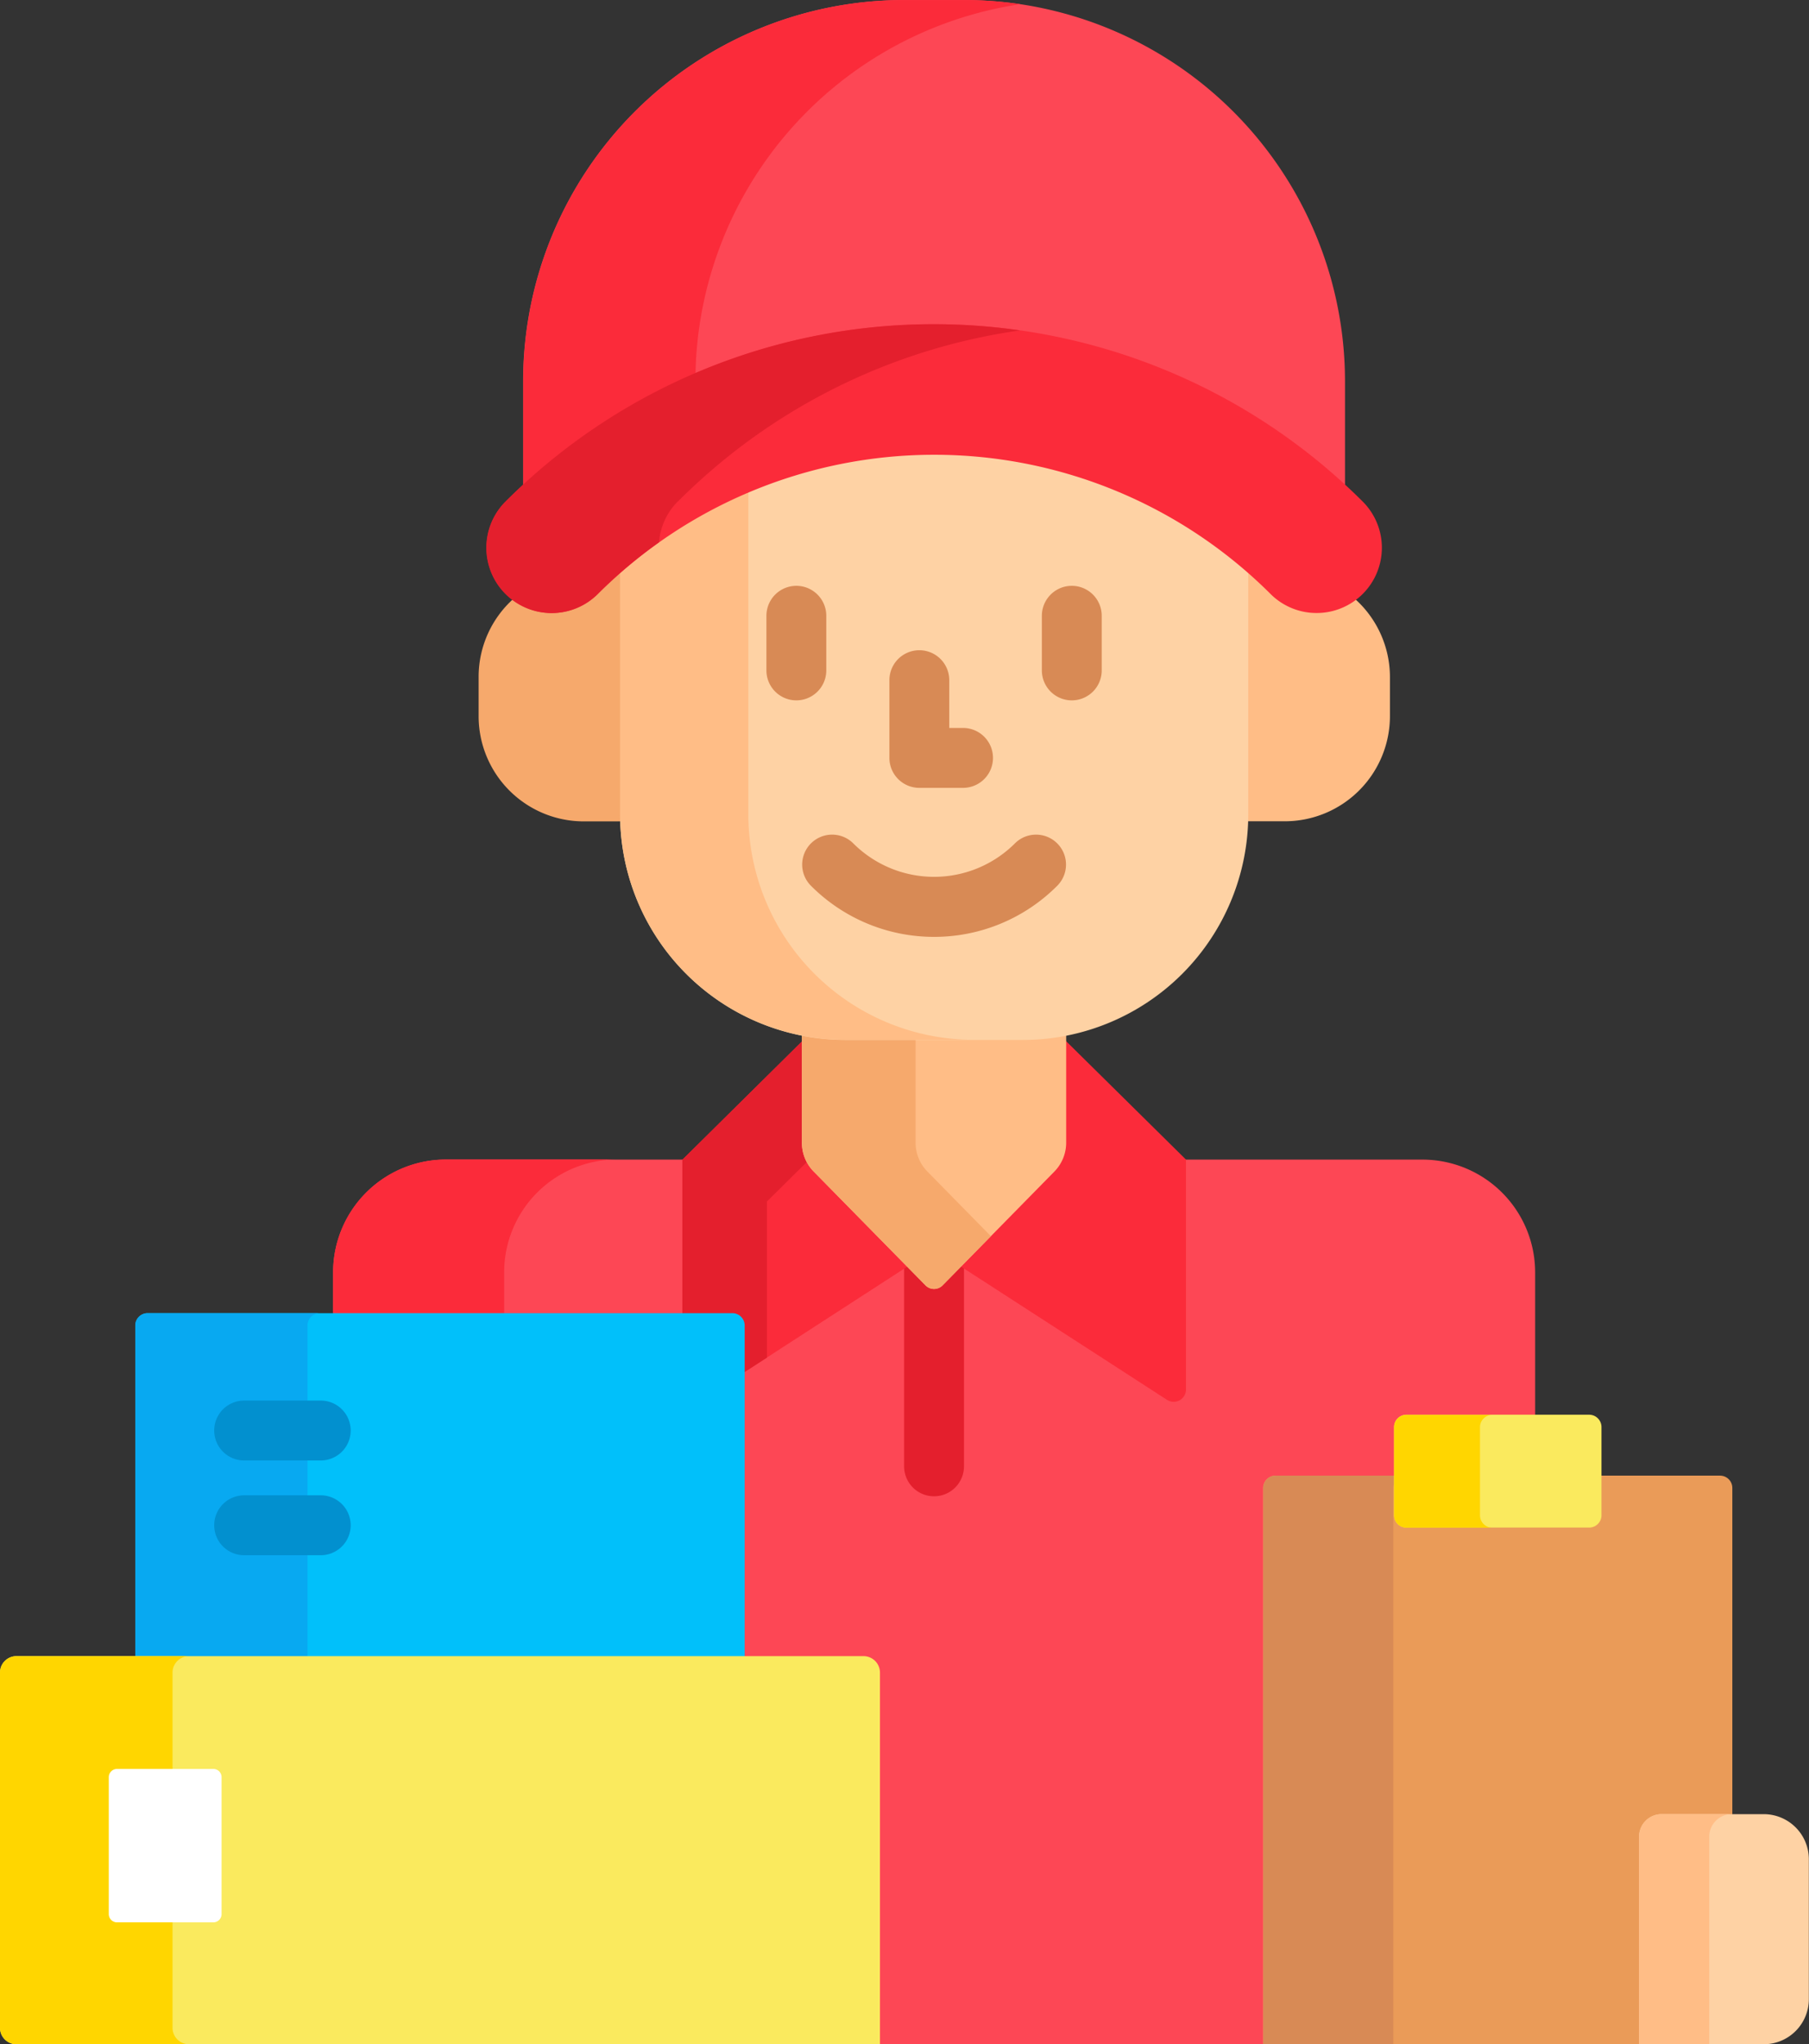 <svg xmlns="http://www.w3.org/2000/svg" width="35.419" height="40" viewBox="0 0 35.419 40">
  <rect x="0" y="0" width="35.419" height="40" fill="#333333" stroke="none"/>
  <g id="business" transform="translate(-29.317)">
    <g id="Group_39" data-name="Group 39" transform="translate(39.56 0)">
      <path id="Path_31" data-name="Path 31" d="M168.472,6.423a11.7,11.7,0,0,1,8.046,3.168V7.461A7.461,7.461,0,0,0,169.057,0h-1.17a7.461,7.461,0,0,0-7.461,7.461V9.591A11.7,11.7,0,0,1,168.472,6.423Z" transform="translate(-160.427)" fill="#fd4755"/>
    </g>
    <g id="Group_40" data-name="Group 40" transform="translate(39.56 0)">
      <path id="Path_32" data-name="Path 32" d="M163.8,7.382a7.461,7.461,0,0,1,6.36-7.3,7.518,7.518,0,0,0-1.1-.081h-1.17a7.461,7.461,0,0,0-7.461,7.461V9.591A11.725,11.725,0,0,1,163.8,7.382Z" transform="translate(-160.427 0)" fill="#fb2b3a"/>
    </g>
    <path id="Path_33" data-name="Path 33" d="M131.09,296.85a.163.163,0,0,1,.163-.163h2.4v-1.029a.164.164,0,0,1,.163-.163H136.3l.034-.078v-2.785a2.208,2.208,0,0,0-2.207-2.207H115.006a2.208,2.208,0,0,0-2.207,2.207v.8l.058.078h7.758a.164.164,0,0,1,.163.163v6.547h2.405a.244.244,0,0,1,.244.244v7.167l.078.1h7.506l.078-.1Z" transform="translate(-76.96 -267.735)" fill="#fd4755"/>
    <g id="Group_41" data-name="Group 41" transform="translate(35.839 22.689)">
      <path id="Path_34" data-name="Path 34" d="M116.147,293.429v-.8a2.208,2.208,0,0,1,2.207-2.207h-3.349a2.208,2.208,0,0,0-2.207,2.207v.8Z" transform="translate(-112.798 -290.423)" fill="#fb2b3a"/>
    </g>
    <path id="Path_35" data-name="Path 35" d="M256.607,315.534a.156.156,0,0,1-.223,0l-.475-.483v4.079a.586.586,0,1,0,1.172,0v-4.079Z" transform="translate(-208.89 -290.438)" fill="#e41f2d"/>
    <g id="Group_42" data-name="Group 42" transform="translate(42.677 20.297)">
      <path id="Path_36" data-name="Path 36" d="M204.8,264.252l-1.84-1.872a.722.722,0,0,1-.208-.509v-2.062l-2.419,2.392v3.084h.979a.163.163,0,0,1,.163.163v.956Z" transform="translate(-200.329 -259.808)" fill="#fb2b3a"/>
      <path id="Path_37" data-name="Path 37" d="M271.35,259.808v2.062a.722.722,0,0,1-.209.509l-1.84,1.872,4.1,2.65a.241.241,0,0,0,.373-.2v-4.5Z" transform="translate(-263.913 -259.808)" fill="#fb2b3a"/>
    </g>
    <path id="Path_38" data-name="Path 38" d="M202.67,262.782V260.8l-2.341,2.315V266.2h.979a.164.164,0,0,1,.163.163v.956l.514-.332v-3.056l.778-.769A.8.8,0,0,1,202.67,262.782Z" transform="translate(-157.652 -240.422)" fill="#e41f2d"/>
    <path id="Path_39" data-name="Path 39" d="M234.613,258.475h-3.466a4.343,4.343,0,0,1-.854-.085v2.173a.805.805,0,0,0,.231.564l2.189,2.227a.234.234,0,0,0,.334,0l2.189-2.227a.805.805,0,0,0,.231-.564V258.39A4.336,4.336,0,0,1,234.613,258.475Z" transform="translate(-185.275 -238.203)" fill="#ffbd86"/>
    <path id="Path_40" data-name="Path 40" d="M232.518,260.564v-2.088h-1.372a4.343,4.343,0,0,1-.854-.085v2.173a.8.8,0,0,0,.231.564l2.189,2.227a.234.234,0,0,0,.334,0l.946-.962-1.243-1.265A.8.8,0,0,1,232.518,260.564Z" transform="translate(-185.274 -238.204)" fill="#f6a96c"/>
    <g id="Group_43" data-name="Group 43" transform="translate(38.687 11.187)">
      <path id="Path_41" data-name="Path 41" d="M152.1,147.937v-4.748h-.166q-.206.184-.4.38a1.2,1.2,0,0,1-1.56.116,2.053,2.053,0,0,0-.72,1.563v.767a2.059,2.059,0,0,0,2.059,2.059h.794C152.1,148.028,152.1,147.983,152.1,147.937Z" transform="translate(-149.253 -143.189)" fill="#f6a96c"/>
      <path id="Path_42" data-name="Path 42" d="M343.194,143.684a1.2,1.2,0,0,1-1.56-.116q-.2-.2-.4-.38h-.166v4.748c0,.046,0,.091,0,.136h.794a2.059,2.059,0,0,0,2.059-2.059v-.767A2.054,2.054,0,0,0,343.194,143.684Z" transform="translate(-326.077 -143.189)" fill="#ffbd86"/>
    </g>
    <path id="Path_43" data-name="Path 43" d="M190.864,112.907a9.32,9.32,0,0,0-6.148,2.288v4.825a4.415,4.415,0,0,0,4.415,4.415H192.6a4.415,4.415,0,0,0,4.415-4.415V115.2A9.32,9.32,0,0,0,190.864,112.907Z" transform="translate(-143.258 -104.086)" fill="#fed2a4"/>
    <path id="Path_44" data-name="Path 44" d="M187.227,128.589V122.2a9.318,9.318,0,0,0-2.511,1.562v4.825A4.415,4.415,0,0,0,189.131,133h2.511A4.415,4.415,0,0,1,187.227,128.589Z" transform="translate(-143.258 -112.654)" fill="#ffbd86"/>
    <g id="Group_50" data-name="Group 50" transform="translate(29.317 25.695)">
      <path id="Path_45" data-name="Path 45" d="M75.155,335.689v-6.548a.241.241,0,0,0-.241-.241H63.465a.241.241,0,0,0-.241.241v6.548Z" transform="translate(-60.575 -328.9)" fill="#01c0fa"/>
      <path id="Path_46" data-name="Path 46" d="M66.595,335.689v-6.548a.241.241,0,0,1,.241-.241H63.465a.241.241,0,0,0-.241.241v6.548Z" transform="translate(-60.575 -328.9)" fill="#08a9f1"/>
      <g id="Group_44" data-name="Group 44" transform="translate(0 6.711)">
        <path id="Path_47" data-name="Path 47" d="M46.546,422.393H29.639a.322.322,0,0,1-.322-.322v-6.95a.322.322,0,0,1,.322-.322H46.224a.322.322,0,0,1,.322.322Z" transform="translate(-29.317 -414.799)" fill="#faea5e"/>
      </g>
      <g id="Group_45" data-name="Group 45" transform="translate(0 6.711)">
        <path id="Path_48" data-name="Path 48" d="M32.695,422.071v-6.95a.322.322,0,0,1,.322-.322H29.639a.322.322,0,0,0-.322.322v6.95a.322.322,0,0,0,.322.322h3.378A.322.322,0,0,1,32.695,422.071Z" transform="translate(-29.317 -414.799)" fill="#ffd600"/>
      </g>
      <g id="Group_46" data-name="Group 46" transform="translate(2.13 8.918)">
        <path id="Path_49" data-name="Path 49" d="M58.628,446.057H56.743a.161.161,0,0,1-.161-.161v-2.68a.161.161,0,0,1,.161-.161h1.886a.161.161,0,0,1,.161.161v2.68A.161.161,0,0,1,58.628,446.057Z" transform="translate(-56.582 -443.055)" fill="#fff"/>
      </g>
      <g id="Group_49" data-name="Group 49" transform="translate(4.193 1.71)">
        <g id="Group_47" data-name="Group 47">
          <path id="Path_50" data-name="Path 50" d="M85.075,351.959h-1.5a.586.586,0,0,1,0-1.172h1.5a.586.586,0,0,1,0,1.172Z" transform="translate(-82.988 -350.787)" fill="#0290cf"/>
        </g>
        <g id="Group_48" data-name="Group 48" transform="translate(0 1.854)">
          <path id="Path_51" data-name="Path 51" d="M85.075,375.694h-1.5a.586.586,0,0,1,0-1.172h1.5a.586.586,0,0,1,0,1.172Z" transform="translate(-82.988 -374.522)" fill="#0290cf"/>
        </g>
      </g>
    </g>
    <g id="Group_52" data-name="Group 52" transform="translate(38.841 6.345)">
      <g id="Group_51" data-name="Group 51">
        <path id="Path_52" data-name="Path 52" d="M167.479,86.869a1.274,1.274,0,0,1-.9-.374,9.321,9.321,0,0,0-13.167,0,1.277,1.277,0,0,1-1.807-1.807,11.879,11.879,0,0,1,16.78,0,1.277,1.277,0,0,1-.9,2.181Z" transform="translate(-151.228 -81.219)" fill="#fb2b3a"/>
      </g>
    </g>
    <g id="Group_54" data-name="Group 54" transform="translate(38.841 6.345)">
      <g id="Group_53" data-name="Group 53">
        <path id="Path_53" data-name="Path 53" d="M154.975,84.69a11.8,11.8,0,0,1,6.7-3.35A11.854,11.854,0,0,0,151.6,84.69a1.277,1.277,0,0,0,1.807,1.807,9.332,9.332,0,0,1,1.2-1.011,1.271,1.271,0,0,1,.369-.8Z" transform="translate(-151.228 -81.22)" fill="#e41f2d"/>
      </g>
    </g>
    <path id="Path_54" data-name="Path 54" d="M353.356,376.653a.364.364,0,0,1,.363-.363h1.353l.032-.078V369.83a.241.241,0,0,0-.241-.241h-2.4v.774a.163.163,0,0,1-.163.163h-3.579a.163.163,0,0,1-.163-.163v-.774h-2.4a.241.241,0,0,0-.241.241v10.884h7.357l.078-.1v-3.957Z" transform="translate(-291.869 -340.715)" fill="#ea9b58"/>
    <path id="Path_55" data-name="Path 55" d="M348.484,369.589h-2.319a.241.241,0,0,0-.242.241v10.884h2.544V369.83a.239.239,0,0,1,.017-.087Z" transform="translate(-291.871 -340.715)" fill="#d88a55"/>
    <g id="Group_56" data-name="Group 56" transform="translate(61.409 35.497)">
      <g id="Group_55" data-name="Group 55" transform="translate(0)">
        <path id="Path_56" data-name="Path 56" d="M442.538,458.861h-2.444V454.8a.441.441,0,0,1,.441-.441h2a.883.883,0,0,1,.883.883v2.737A.883.883,0,0,1,442.538,458.861Z" transform="translate(-440.094 -454.358)" fill="#fed2a4"/>
      </g>
    </g>
    <path id="Path_57" data-name="Path 57" d="M441.91,454.358h-1.374a.441.441,0,0,0-.441.441v4.062h1.374V454.8A.441.441,0,0,1,441.91,454.358Z" transform="translate(-378.686 -418.861)" fill="#ffbd86"/>
    <g id="Group_57" data-name="Group 57" transform="translate(56.612 27.682)">
      <path id="Path_58" data-name="Path 58" d="M382.52,356.538h-3.579a.241.241,0,0,1-.241-.241v-1.725a.241.241,0,0,1,.241-.242h3.579a.242.242,0,0,1,.241.242V356.3A.241.241,0,0,1,382.52,356.538Z" transform="translate(-378.7 -354.33)" fill="#faea5e"/>
    </g>
    <g id="Group_58" data-name="Group 58" transform="translate(56.612 27.682)">
      <path id="Path_59" data-name="Path 59" d="M380.382,356.3v-1.725a.241.241,0,0,1,.241-.241h-1.682a.241.241,0,0,0-.241.241V356.3a.241.241,0,0,0,.241.241h1.682A.242.242,0,0,1,380.382,356.3Z" transform="translate(-378.7 -354.331)" fill="#ffd600"/>
    </g>
    <g id="Group_64" data-name="Group 64" transform="translate(44.323 11.464)">
      <g id="Group_61" data-name="Group 61">
        <g id="Group_59" data-name="Group 59">
          <path id="Path_60" data-name="Path 60" d="M221.983,148.979a.586.586,0,0,1-.586-.586v-1.069a.586.586,0,0,1,1.172,0v1.069A.586.586,0,0,1,221.983,148.979Z" transform="translate(-221.397 -146.739)" fill="#d88a55"/>
        </g>
        <g id="Group_60" data-name="Group 60" transform="translate(5.393)">
          <path id="Path_61" data-name="Path 61" d="M291.01,148.979a.586.586,0,0,1-.586-.586v-1.069a.586.586,0,0,1,1.172,0v1.069A.586.586,0,0,1,291.01,148.979Z" transform="translate(-290.424 -146.739)" fill="#d88a55"/>
        </g>
      </g>
      <g id="Group_62" data-name="Group 62" transform="translate(0.7 4.871)">
        <path id="Path_62" data-name="Path 62" d="M232.937,211.082a3.4,3.4,0,0,1-2.411-1,.586.586,0,0,1,.829-.829,2.24,2.24,0,0,0,3.164,0,.586.586,0,0,1,.829.829A3.4,3.4,0,0,1,232.937,211.082Z" transform="translate(-230.354 -209.085)" fill="#d88a55"/>
      </g>
      <g id="Group_63" data-name="Group 63" transform="translate(2.411 1.259)">
        <path id="Path_63" data-name="Path 63" d="M253.7,165.543h-.856a.586.586,0,0,1-.586-.586v-1.521a.586.586,0,0,1,1.172,0v.935h.27a.586.586,0,0,1,0,1.172Z" transform="translate(-252.261 -162.85)" fill="#d88a55"/>
      </g>
    </g>
  </g>
</svg>
